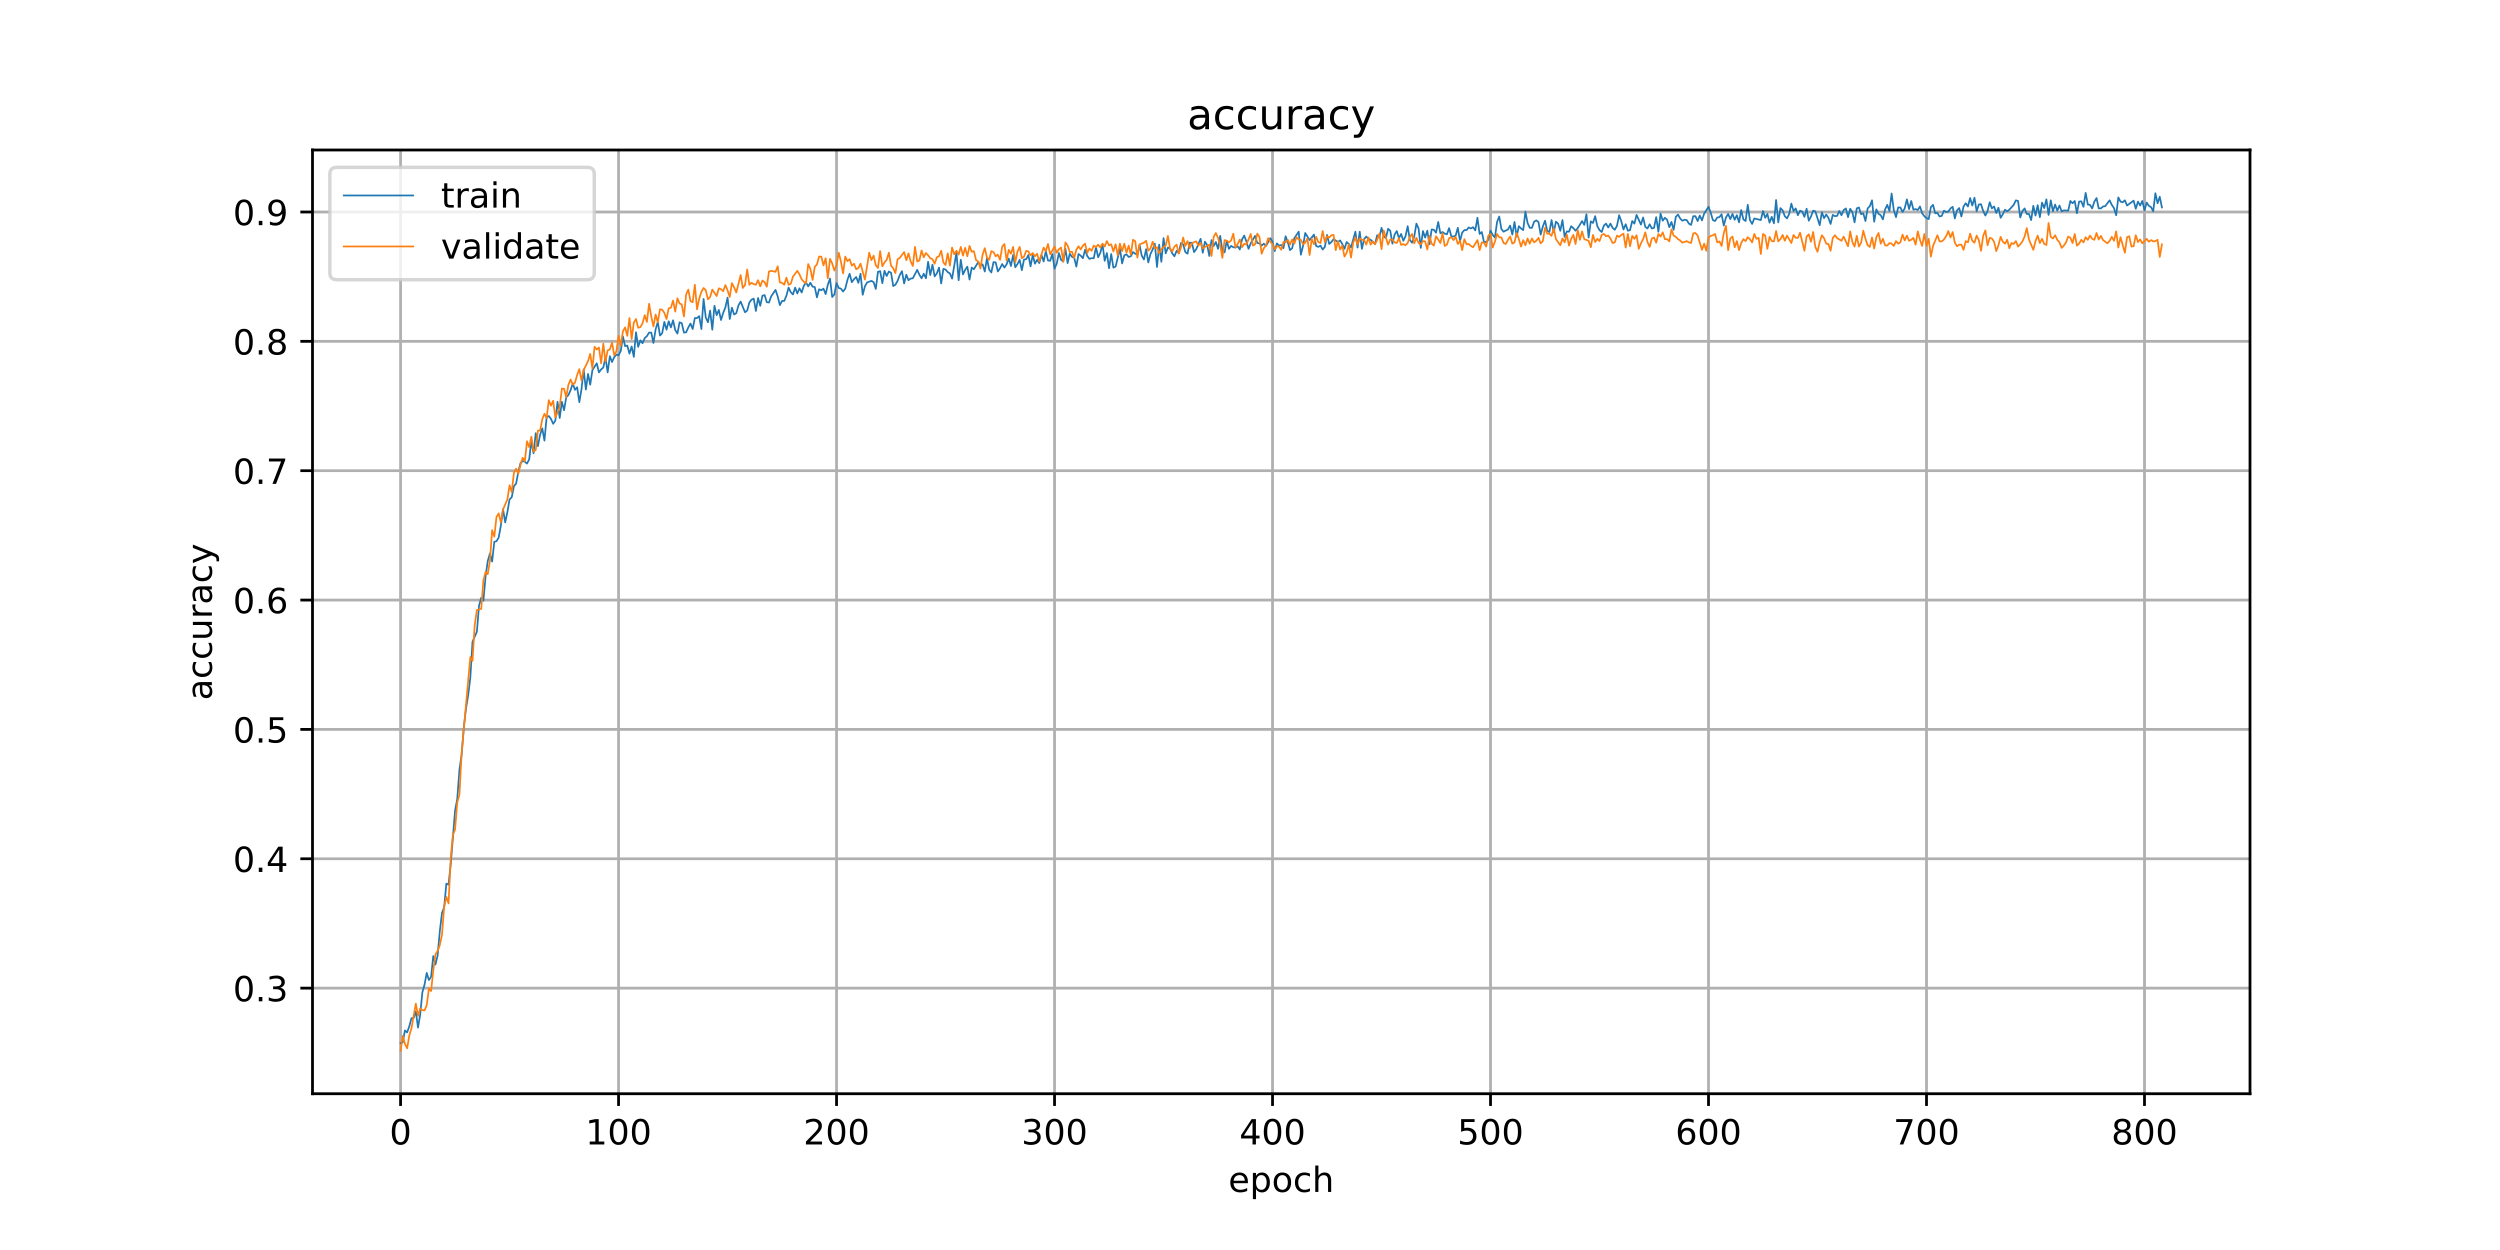 <?xml version="1.0" encoding="utf-8" standalone="no"?>
<!DOCTYPE svg PUBLIC "-//W3C//DTD SVG 1.1//EN"
  "http://www.w3.org/Graphics/SVG/1.1/DTD/svg11.dtd">
<!-- Created with matplotlib (https://matplotlib.org/) -->
<svg height="360pt" version="1.1" viewBox="0 0 720 360" width="720pt" xmlns="http://www.w3.org/2000/svg" xmlns:xlink="http://www.w3.org/1999/xlink">
 <defs>
  <style type="text/css">
*{stroke-linecap:butt;stroke-linejoin:round;}
  </style>
 </defs>
 <g id="figure_1">
  <g id="patch_1">
   <path d="M 0 360 
L 720 360 
L 720 0 
L 0 0 
z
" style="fill:#ffffff;"/>
  </g>
  <g id="axes_1">
   <g id="patch_2">
    <path d="M 90 315 
L 648 315 
L 648 43.2 
L 90 43.2 
z
" style="fill:#ffffff;"/>
   </g>
   <g id="matplotlib.axis_1">
    <g id="xtick_1">
     <g id="line2d_1">
      <path clip-path="url(#p3bf5b0fdcc)" d="M 115.364 315 
L 115.364 43.2 
" style="fill:none;stroke:#b0b0b0;stroke-linecap:square;stroke-width:0.8;"/>
     </g>
     <g id="line2d_2">
      <defs>
       <path d="M 0 0 
L 0 3.5 
" id="m72b799d5bf" style="stroke:#000000;stroke-width:0.8;"/>
      </defs>
      <g>
       <use style="stroke:#000000;stroke-width:0.8;" x="115.364" xlink:href="#m72b799d5bf" y="315"/>
      </g>
     </g>
     <g id="text_1">
      <!-- 0 -->
      <defs>
       <path d="M 31.781 66.406 
Q 24.172 66.406 20.328 58.906 
Q 16.5 51.422 16.5 36.375 
Q 16.5 21.391 20.328 13.891 
Q 24.172 6.391 31.781 6.391 
Q 39.453 6.391 43.281 13.891 
Q 47.125 21.391 47.125 36.375 
Q 47.125 51.422 43.281 58.906 
Q 39.453 66.406 31.781 66.406 
z
M 31.781 74.219 
Q 44.047 74.219 50.516 64.516 
Q 56.984 54.828 56.984 36.375 
Q 56.984 17.969 50.516 8.266 
Q 44.047 -1.422 31.781 -1.422 
Q 19.531 -1.422 13.062 8.266 
Q 6.594 17.969 6.594 36.375 
Q 6.594 54.828 13.062 64.516 
Q 19.531 74.219 31.781 74.219 
z
" id="DejaVuSans-48"/>
      </defs>
      <g transform="translate(112.182 329.598)scale(0.1 -0.1)">
       <use xlink:href="#DejaVuSans-48"/>
      </g>
     </g>
    </g>
    <g id="xtick_2">
     <g id="line2d_3">
      <path clip-path="url(#p3bf5b0fdcc)" d="M 178.145 315 
L 178.145 43.2 
" style="fill:none;stroke:#b0b0b0;stroke-linecap:square;stroke-width:0.8;"/>
     </g>
     <g id="line2d_4">
      <g>
       <use style="stroke:#000000;stroke-width:0.8;" x="178.145" xlink:href="#m72b799d5bf" y="315"/>
      </g>
     </g>
     <g id="text_2">
      <!-- 100 -->
      <defs>
       <path d="M 12.406 8.297 
L 28.516 8.297 
L 28.516 63.922 
L 10.984 60.406 
L 10.984 69.391 
L 28.422 72.906 
L 38.281 72.906 
L 38.281 8.297 
L 54.391 8.297 
L 54.391 0 
L 12.406 0 
z
" id="DejaVuSans-49"/>
      </defs>
      <g transform="translate(168.601 329.598)scale(0.1 -0.1)">
       <use xlink:href="#DejaVuSans-49"/>
       <use x="63.623" xlink:href="#DejaVuSans-48"/>
       <use x="127.246" xlink:href="#DejaVuSans-48"/>
      </g>
     </g>
    </g>
    <g id="xtick_3">
     <g id="line2d_5">
      <path clip-path="url(#p3bf5b0fdcc)" d="M 240.926 315 
L 240.926 43.2 
" style="fill:none;stroke:#b0b0b0;stroke-linecap:square;stroke-width:0.8;"/>
     </g>
     <g id="line2d_6">
      <g>
       <use style="stroke:#000000;stroke-width:0.8;" x="240.926" xlink:href="#m72b799d5bf" y="315"/>
      </g>
     </g>
     <g id="text_3">
      <!-- 200 -->
      <defs>
       <path d="M 19.188 8.297 
L 53.609 8.297 
L 53.609 0 
L 7.328 0 
L 7.328 8.297 
Q 12.938 14.109 22.625 23.891 
Q 32.328 33.688 34.812 36.531 
Q 39.547 41.844 41.422 45.531 
Q 43.312 49.219 43.312 52.781 
Q 43.312 58.594 39.234 62.25 
Q 35.156 65.922 28.609 65.922 
Q 23.969 65.922 18.812 64.312 
Q 13.672 62.703 7.812 59.422 
L 7.812 69.391 
Q 13.766 71.781 18.938 73 
Q 24.125 74.219 28.422 74.219 
Q 39.75 74.219 46.484 68.547 
Q 53.219 62.891 53.219 53.422 
Q 53.219 48.922 51.531 44.891 
Q 49.859 40.875 45.406 35.406 
Q 44.188 33.984 37.641 27.219 
Q 31.109 20.453 19.188 8.297 
z
" id="DejaVuSans-50"/>
      </defs>
      <g transform="translate(231.382 329.598)scale(0.1 -0.1)">
       <use xlink:href="#DejaVuSans-50"/>
       <use x="63.623" xlink:href="#DejaVuSans-48"/>
       <use x="127.246" xlink:href="#DejaVuSans-48"/>
      </g>
     </g>
    </g>
    <g id="xtick_4">
     <g id="line2d_7">
      <path clip-path="url(#p3bf5b0fdcc)" d="M 303.707 315 
L 303.707 43.2 
" style="fill:none;stroke:#b0b0b0;stroke-linecap:square;stroke-width:0.8;"/>
     </g>
     <g id="line2d_8">
      <g>
       <use style="stroke:#000000;stroke-width:0.8;" x="303.707" xlink:href="#m72b799d5bf" y="315"/>
      </g>
     </g>
     <g id="text_4">
      <!-- 300 -->
      <defs>
       <path d="M 40.578 39.312 
Q 47.656 37.797 51.625 33 
Q 55.609 28.219 55.609 21.188 
Q 55.609 10.406 48.188 4.484 
Q 40.766 -1.422 27.094 -1.422 
Q 22.516 -1.422 17.656 -0.516 
Q 12.797 0.391 7.625 2.203 
L 7.625 11.719 
Q 11.719 9.328 16.594 8.109 
Q 21.484 6.891 26.812 6.891 
Q 36.078 6.891 40.938 10.547 
Q 45.797 14.203 45.797 21.188 
Q 45.797 27.641 41.281 31.266 
Q 36.766 34.906 28.719 34.906 
L 20.219 34.906 
L 20.219 43.016 
L 29.109 43.016 
Q 36.375 43.016 40.234 45.922 
Q 44.094 48.828 44.094 54.297 
Q 44.094 59.906 40.109 62.906 
Q 36.141 65.922 28.719 65.922 
Q 24.656 65.922 20.016 65.031 
Q 15.375 64.156 9.812 62.312 
L 9.812 71.094 
Q 15.438 72.656 20.344 73.438 
Q 25.25 74.219 29.594 74.219 
Q 40.828 74.219 47.359 69.109 
Q 53.906 64.016 53.906 55.328 
Q 53.906 49.266 50.438 45.094 
Q 46.969 40.922 40.578 39.312 
z
" id="DejaVuSans-51"/>
      </defs>
      <g transform="translate(294.164 329.598)scale(0.1 -0.1)">
       <use xlink:href="#DejaVuSans-51"/>
       <use x="63.623" xlink:href="#DejaVuSans-48"/>
       <use x="127.246" xlink:href="#DejaVuSans-48"/>
      </g>
     </g>
    </g>
    <g id="xtick_5">
     <g id="line2d_9">
      <path clip-path="url(#p3bf5b0fdcc)" d="M 366.489 315 
L 366.489 43.2 
" style="fill:none;stroke:#b0b0b0;stroke-linecap:square;stroke-width:0.8;"/>
     </g>
     <g id="line2d_10">
      <g>
       <use style="stroke:#000000;stroke-width:0.8;" x="366.489" xlink:href="#m72b799d5bf" y="315"/>
      </g>
     </g>
     <g id="text_5">
      <!-- 400 -->
      <defs>
       <path d="M 37.797 64.312 
L 12.891 25.391 
L 37.797 25.391 
z
M 35.203 72.906 
L 47.609 72.906 
L 47.609 25.391 
L 58.016 25.391 
L 58.016 17.188 
L 47.609 17.188 
L 47.609 0 
L 37.797 0 
L 37.797 17.188 
L 4.891 17.188 
L 4.891 26.703 
z
" id="DejaVuSans-52"/>
      </defs>
      <g transform="translate(356.945 329.598)scale(0.1 -0.1)">
       <use xlink:href="#DejaVuSans-52"/>
       <use x="63.623" xlink:href="#DejaVuSans-48"/>
       <use x="127.246" xlink:href="#DejaVuSans-48"/>
      </g>
     </g>
    </g>
    <g id="xtick_6">
     <g id="line2d_11">
      <path clip-path="url(#p3bf5b0fdcc)" d="M 429.27 315 
L 429.27 43.2 
" style="fill:none;stroke:#b0b0b0;stroke-linecap:square;stroke-width:0.8;"/>
     </g>
     <g id="line2d_12">
      <g>
       <use style="stroke:#000000;stroke-width:0.8;" x="429.27" xlink:href="#m72b799d5bf" y="315"/>
      </g>
     </g>
     <g id="text_6">
      <!-- 500 -->
      <defs>
       <path d="M 10.797 72.906 
L 49.516 72.906 
L 49.516 64.594 
L 19.828 64.594 
L 19.828 46.734 
Q 21.969 47.469 24.109 47.828 
Q 26.266 48.188 28.422 48.188 
Q 40.625 48.188 47.75 41.5 
Q 54.891 34.812 54.891 23.391 
Q 54.891 11.625 47.562 5.094 
Q 40.234 -1.422 26.906 -1.422 
Q 22.312 -1.422 17.547 -0.641 
Q 12.797 0.141 7.719 1.703 
L 7.719 11.625 
Q 12.109 9.234 16.797 8.062 
Q 21.484 6.891 26.703 6.891 
Q 35.156 6.891 40.078 11.328 
Q 45.016 15.766 45.016 23.391 
Q 45.016 31 40.078 35.438 
Q 35.156 39.891 26.703 39.891 
Q 22.75 39.891 18.812 39.016 
Q 14.891 38.141 10.797 36.281 
z
" id="DejaVuSans-53"/>
      </defs>
      <g transform="translate(419.726 329.598)scale(0.1 -0.1)">
       <use xlink:href="#DejaVuSans-53"/>
       <use x="63.623" xlink:href="#DejaVuSans-48"/>
       <use x="127.246" xlink:href="#DejaVuSans-48"/>
      </g>
     </g>
    </g>
    <g id="xtick_7">
     <g id="line2d_13">
      <path clip-path="url(#p3bf5b0fdcc)" d="M 492.051 315 
L 492.051 43.2 
" style="fill:none;stroke:#b0b0b0;stroke-linecap:square;stroke-width:0.8;"/>
     </g>
     <g id="line2d_14">
      <g>
       <use style="stroke:#000000;stroke-width:0.8;" x="492.051" xlink:href="#m72b799d5bf" y="315"/>
      </g>
     </g>
     <g id="text_7">
      <!-- 600 -->
      <defs>
       <path d="M 33.016 40.375 
Q 26.375 40.375 22.484 35.828 
Q 18.609 31.297 18.609 23.391 
Q 18.609 15.531 22.484 10.953 
Q 26.375 6.391 33.016 6.391 
Q 39.656 6.391 43.531 10.953 
Q 47.406 15.531 47.406 23.391 
Q 47.406 31.297 43.531 35.828 
Q 39.656 40.375 33.016 40.375 
z
M 52.594 71.297 
L 52.594 62.312 
Q 48.875 64.062 45.094 64.984 
Q 41.312 65.922 37.594 65.922 
Q 27.828 65.922 22.672 59.328 
Q 17.531 52.734 16.797 39.406 
Q 19.672 43.656 24.016 45.922 
Q 28.375 48.188 33.594 48.188 
Q 44.578 48.188 50.953 41.516 
Q 57.328 34.859 57.328 23.391 
Q 57.328 12.156 50.688 5.359 
Q 44.047 -1.422 33.016 -1.422 
Q 20.359 -1.422 13.672 8.266 
Q 6.984 17.969 6.984 36.375 
Q 6.984 53.656 15.188 63.938 
Q 23.391 74.219 37.203 74.219 
Q 40.922 74.219 44.703 73.484 
Q 48.484 72.75 52.594 71.297 
z
" id="DejaVuSans-54"/>
      </defs>
      <g transform="translate(482.508 329.598)scale(0.1 -0.1)">
       <use xlink:href="#DejaVuSans-54"/>
       <use x="63.623" xlink:href="#DejaVuSans-48"/>
       <use x="127.246" xlink:href="#DejaVuSans-48"/>
      </g>
     </g>
    </g>
    <g id="xtick_8">
     <g id="line2d_15">
      <path clip-path="url(#p3bf5b0fdcc)" d="M 554.833 315 
L 554.833 43.2 
" style="fill:none;stroke:#b0b0b0;stroke-linecap:square;stroke-width:0.8;"/>
     </g>
     <g id="line2d_16">
      <g>
       <use style="stroke:#000000;stroke-width:0.8;" x="554.833" xlink:href="#m72b799d5bf" y="315"/>
      </g>
     </g>
     <g id="text_8">
      <!-- 700 -->
      <defs>
       <path d="M 8.203 72.906 
L 55.078 72.906 
L 55.078 68.703 
L 28.609 0 
L 18.312 0 
L 43.219 64.594 
L 8.203 64.594 
z
" id="DejaVuSans-55"/>
      </defs>
      <g transform="translate(545.289 329.598)scale(0.1 -0.1)">
       <use xlink:href="#DejaVuSans-55"/>
       <use x="63.623" xlink:href="#DejaVuSans-48"/>
       <use x="127.246" xlink:href="#DejaVuSans-48"/>
      </g>
     </g>
    </g>
    <g id="xtick_9">
     <g id="line2d_17">
      <path clip-path="url(#p3bf5b0fdcc)" d="M 617.614 315 
L 617.614 43.2 
" style="fill:none;stroke:#b0b0b0;stroke-linecap:square;stroke-width:0.8;"/>
     </g>
     <g id="line2d_18">
      <g>
       <use style="stroke:#000000;stroke-width:0.8;" x="617.614" xlink:href="#m72b799d5bf" y="315"/>
      </g>
     </g>
     <g id="text_9">
      <!-- 800 -->
      <defs>
       <path d="M 31.781 34.625 
Q 24.75 34.625 20.719 30.859 
Q 16.703 27.094 16.703 20.516 
Q 16.703 13.922 20.719 10.156 
Q 24.75 6.391 31.781 6.391 
Q 38.812 6.391 42.859 10.172 
Q 46.922 13.969 46.922 20.516 
Q 46.922 27.094 42.891 30.859 
Q 38.875 34.625 31.781 34.625 
z
M 21.922 38.812 
Q 15.578 40.375 12.031 44.719 
Q 8.5 49.078 8.5 55.328 
Q 8.5 64.062 14.719 69.141 
Q 20.953 74.219 31.781 74.219 
Q 42.672 74.219 48.875 69.141 
Q 55.078 64.062 55.078 55.328 
Q 55.078 49.078 51.531 44.719 
Q 48 40.375 41.703 38.812 
Q 48.828 37.156 52.797 32.312 
Q 56.781 27.484 56.781 20.516 
Q 56.781 9.906 50.312 4.234 
Q 43.844 -1.422 31.781 -1.422 
Q 19.734 -1.422 13.25 4.234 
Q 6.781 9.906 6.781 20.516 
Q 6.781 27.484 10.781 32.312 
Q 14.797 37.156 21.922 38.812 
z
M 18.312 54.391 
Q 18.312 48.734 21.844 45.562 
Q 25.391 42.391 31.781 42.391 
Q 38.141 42.391 41.719 45.562 
Q 45.312 48.734 45.312 54.391 
Q 45.312 60.062 41.719 63.234 
Q 38.141 66.406 31.781 66.406 
Q 25.391 66.406 21.844 63.234 
Q 18.312 60.062 18.312 54.391 
z
" id="DejaVuSans-56"/>
      </defs>
      <g transform="translate(608.07 329.598)scale(0.1 -0.1)">
       <use xlink:href="#DejaVuSans-56"/>
       <use x="63.623" xlink:href="#DejaVuSans-48"/>
       <use x="127.246" xlink:href="#DejaVuSans-48"/>
      </g>
     </g>
    </g>
    <g id="text_10">
     <!-- epoch -->
     <defs>
      <path d="M 56.203 29.594 
L 56.203 25.203 
L 14.891 25.203 
Q 15.484 15.922 20.484 11.062 
Q 25.484 6.203 34.422 6.203 
Q 39.594 6.203 44.453 7.469 
Q 49.312 8.734 54.109 11.281 
L 54.109 2.781 
Q 49.266 0.734 44.188 -0.344 
Q 39.109 -1.422 33.891 -1.422 
Q 20.797 -1.422 13.156 6.188 
Q 5.516 13.812 5.516 26.812 
Q 5.516 40.234 12.766 48.109 
Q 20.016 56 32.328 56 
Q 43.359 56 49.781 48.891 
Q 56.203 41.797 56.203 29.594 
z
M 47.219 32.234 
Q 47.125 39.594 43.094 43.984 
Q 39.062 48.391 32.422 48.391 
Q 24.906 48.391 20.391 44.141 
Q 15.875 39.891 15.188 32.172 
z
" id="DejaVuSans-101"/>
      <path d="M 18.109 8.203 
L 18.109 -20.797 
L 9.078 -20.797 
L 9.078 54.688 
L 18.109 54.688 
L 18.109 46.391 
Q 20.953 51.266 25.266 53.625 
Q 29.594 56 35.594 56 
Q 45.562 56 51.781 48.094 
Q 58.016 40.188 58.016 27.297 
Q 58.016 14.406 51.781 6.484 
Q 45.562 -1.422 35.594 -1.422 
Q 29.594 -1.422 25.266 0.953 
Q 20.953 3.328 18.109 8.203 
z
M 48.688 27.297 
Q 48.688 37.203 44.609 42.844 
Q 40.531 48.484 33.406 48.484 
Q 26.266 48.484 22.188 42.844 
Q 18.109 37.203 18.109 27.297 
Q 18.109 17.391 22.188 11.75 
Q 26.266 6.109 33.406 6.109 
Q 40.531 6.109 44.609 11.75 
Q 48.688 17.391 48.688 27.297 
z
" id="DejaVuSans-112"/>
      <path d="M 30.609 48.391 
Q 23.391 48.391 19.188 42.75 
Q 14.984 37.109 14.984 27.297 
Q 14.984 17.484 19.156 11.844 
Q 23.344 6.203 30.609 6.203 
Q 37.797 6.203 41.984 11.859 
Q 46.188 17.531 46.188 27.297 
Q 46.188 37.016 41.984 42.703 
Q 37.797 48.391 30.609 48.391 
z
M 30.609 56 
Q 42.328 56 49.016 48.375 
Q 55.719 40.766 55.719 27.297 
Q 55.719 13.875 49.016 6.219 
Q 42.328 -1.422 30.609 -1.422 
Q 18.844 -1.422 12.172 6.219 
Q 5.516 13.875 5.516 27.297 
Q 5.516 40.766 12.172 48.375 
Q 18.844 56 30.609 56 
z
" id="DejaVuSans-111"/>
      <path d="M 48.781 52.594 
L 48.781 44.188 
Q 44.969 46.297 41.141 47.344 
Q 37.312 48.391 33.406 48.391 
Q 24.656 48.391 19.812 42.844 
Q 14.984 37.312 14.984 27.297 
Q 14.984 17.281 19.812 11.734 
Q 24.656 6.203 33.406 6.203 
Q 37.312 6.203 41.141 7.25 
Q 44.969 8.297 48.781 10.406 
L 48.781 2.094 
Q 45.016 0.344 40.984 -0.531 
Q 36.969 -1.422 32.422 -1.422 
Q 20.062 -1.422 12.781 6.344 
Q 5.516 14.109 5.516 27.297 
Q 5.516 40.672 12.859 48.328 
Q 20.219 56 33.016 56 
Q 37.156 56 41.109 55.141 
Q 45.062 54.297 48.781 52.594 
z
" id="DejaVuSans-99"/>
      <path d="M 54.891 33.016 
L 54.891 0 
L 45.906 0 
L 45.906 32.719 
Q 45.906 40.484 42.875 44.328 
Q 39.844 48.188 33.797 48.188 
Q 26.516 48.188 22.312 43.547 
Q 18.109 38.922 18.109 30.906 
L 18.109 0 
L 9.078 0 
L 9.078 75.984 
L 18.109 75.984 
L 18.109 46.188 
Q 21.344 51.125 25.703 53.562 
Q 30.078 56 35.797 56 
Q 45.219 56 50.047 50.172 
Q 54.891 44.344 54.891 33.016 
z
" id="DejaVuSans-104"/>
     </defs>
     <g transform="translate(353.772 343.277)scale(0.1 -0.1)">
      <use xlink:href="#DejaVuSans-101"/>
      <use x="61.523" xlink:href="#DejaVuSans-112"/>
      <use x="125" xlink:href="#DejaVuSans-111"/>
      <use x="186.182" xlink:href="#DejaVuSans-99"/>
      <use x="241.162" xlink:href="#DejaVuSans-104"/>
     </g>
    </g>
   </g>
   <g id="matplotlib.axis_2">
    <g id="ytick_1">
     <g id="line2d_19">
      <path clip-path="url(#p3bf5b0fdcc)" d="M 90 284.577 
L 648 284.577 
" style="fill:none;stroke:#b0b0b0;stroke-linecap:square;stroke-width:0.8;"/>
     </g>
     <g id="line2d_20">
      <defs>
       <path d="M 0 0 
L -3.5 0 
" id="mc103d43624" style="stroke:#000000;stroke-width:0.8;"/>
      </defs>
      <g>
       <use style="stroke:#000000;stroke-width:0.8;" x="90" xlink:href="#mc103d43624" y="284.577"/>
      </g>
     </g>
     <g id="text_11">
      <!-- 0.3 -->
      <defs>
       <path d="M 10.688 12.406 
L 21 12.406 
L 21 0 
L 10.688 0 
z
" id="DejaVuSans-46"/>
      </defs>
      <g transform="translate(67.097 288.376)scale(0.1 -0.1)">
       <use xlink:href="#DejaVuSans-48"/>
       <use x="63.623" xlink:href="#DejaVuSans-46"/>
       <use x="95.41" xlink:href="#DejaVuSans-51"/>
      </g>
     </g>
    </g>
    <g id="ytick_2">
     <g id="line2d_21">
      <path clip-path="url(#p3bf5b0fdcc)" d="M 90 247.322 
L 648 247.322 
" style="fill:none;stroke:#b0b0b0;stroke-linecap:square;stroke-width:0.8;"/>
     </g>
     <g id="line2d_22">
      <g>
       <use style="stroke:#000000;stroke-width:0.8;" x="90" xlink:href="#mc103d43624" y="247.322"/>
      </g>
     </g>
     <g id="text_12">
      <!-- 0.4 -->
      <g transform="translate(67.097 251.122)scale(0.1 -0.1)">
       <use xlink:href="#DejaVuSans-48"/>
       <use x="63.623" xlink:href="#DejaVuSans-46"/>
       <use x="95.41" xlink:href="#DejaVuSans-52"/>
      </g>
     </g>
    </g>
    <g id="ytick_3">
     <g id="line2d_23">
      <path clip-path="url(#p3bf5b0fdcc)" d="M 90 210.068 
L 648 210.068 
" style="fill:none;stroke:#b0b0b0;stroke-linecap:square;stroke-width:0.8;"/>
     </g>
     <g id="line2d_24">
      <g>
       <use style="stroke:#000000;stroke-width:0.8;" x="90" xlink:href="#mc103d43624" y="210.068"/>
      </g>
     </g>
     <g id="text_13">
      <!-- 0.5 -->
      <g transform="translate(67.097 213.867)scale(0.1 -0.1)">
       <use xlink:href="#DejaVuSans-48"/>
       <use x="63.623" xlink:href="#DejaVuSans-46"/>
       <use x="95.41" xlink:href="#DejaVuSans-53"/>
      </g>
     </g>
    </g>
    <g id="ytick_4">
     <g id="line2d_25">
      <path clip-path="url(#p3bf5b0fdcc)" d="M 90 172.813 
L 648 172.813 
" style="fill:none;stroke:#b0b0b0;stroke-linecap:square;stroke-width:0.8;"/>
     </g>
     <g id="line2d_26">
      <g>
       <use style="stroke:#000000;stroke-width:0.8;" x="90" xlink:href="#mc103d43624" y="172.813"/>
      </g>
     </g>
     <g id="text_14">
      <!-- 0.6 -->
      <g transform="translate(67.097 176.613)scale(0.1 -0.1)">
       <use xlink:href="#DejaVuSans-48"/>
       <use x="63.623" xlink:href="#DejaVuSans-46"/>
       <use x="95.41" xlink:href="#DejaVuSans-54"/>
      </g>
     </g>
    </g>
    <g id="ytick_5">
     <g id="line2d_27">
      <path clip-path="url(#p3bf5b0fdcc)" d="M 90 135.559 
L 648 135.559 
" style="fill:none;stroke:#b0b0b0;stroke-linecap:square;stroke-width:0.8;"/>
     </g>
     <g id="line2d_28">
      <g>
       <use style="stroke:#000000;stroke-width:0.8;" x="90" xlink:href="#mc103d43624" y="135.559"/>
      </g>
     </g>
     <g id="text_15">
      <!-- 0.7 -->
      <g transform="translate(67.097 139.358)scale(0.1 -0.1)">
       <use xlink:href="#DejaVuSans-48"/>
       <use x="63.623" xlink:href="#DejaVuSans-46"/>
       <use x="95.41" xlink:href="#DejaVuSans-55"/>
      </g>
     </g>
    </g>
    <g id="ytick_6">
     <g id="line2d_29">
      <path clip-path="url(#p3bf5b0fdcc)" d="M 90 98.304 
L 648 98.304 
" style="fill:none;stroke:#b0b0b0;stroke-linecap:square;stroke-width:0.8;"/>
     </g>
     <g id="line2d_30">
      <g>
       <use style="stroke:#000000;stroke-width:0.8;" x="90" xlink:href="#mc103d43624" y="98.304"/>
      </g>
     </g>
     <g id="text_16">
      <!-- 0.8 -->
      <g transform="translate(67.097 102.103)scale(0.1 -0.1)">
       <use xlink:href="#DejaVuSans-48"/>
       <use x="63.623" xlink:href="#DejaVuSans-46"/>
       <use x="95.41" xlink:href="#DejaVuSans-56"/>
      </g>
     </g>
    </g>
    <g id="ytick_7">
     <g id="line2d_31">
      <path clip-path="url(#p3bf5b0fdcc)" d="M 90 61.05 
L 648 61.05 
" style="fill:none;stroke:#b0b0b0;stroke-linecap:square;stroke-width:0.8;"/>
     </g>
     <g id="line2d_32">
      <g>
       <use style="stroke:#000000;stroke-width:0.8;" x="90" xlink:href="#mc103d43624" y="61.05"/>
      </g>
     </g>
     <g id="text_17">
      <!-- 0.9 -->
      <defs>
       <path d="M 10.984 1.516 
L 10.984 10.5 
Q 14.703 8.734 18.5 7.812 
Q 22.312 6.891 25.984 6.891 
Q 35.75 6.891 40.891 13.453 
Q 46.047 20.016 46.781 33.406 
Q 43.953 29.203 39.594 26.953 
Q 35.25 24.703 29.984 24.703 
Q 19.047 24.703 12.672 31.312 
Q 6.297 37.938 6.297 49.422 
Q 6.297 60.641 12.938 67.422 
Q 19.578 74.219 30.609 74.219 
Q 43.266 74.219 49.922 64.516 
Q 56.594 54.828 56.594 36.375 
Q 56.594 19.141 48.406 8.859 
Q 40.234 -1.422 26.422 -1.422 
Q 22.703 -1.422 18.891 -0.688 
Q 15.094 0.047 10.984 1.516 
z
M 30.609 32.422 
Q 37.25 32.422 41.125 36.953 
Q 45.016 41.5 45.016 49.422 
Q 45.016 57.281 41.125 61.844 
Q 37.25 66.406 30.609 66.406 
Q 23.969 66.406 20.094 61.844 
Q 16.219 57.281 16.219 49.422 
Q 16.219 41.5 20.094 36.953 
Q 23.969 32.422 30.609 32.422 
z
" id="DejaVuSans-57"/>
      </defs>
      <g transform="translate(67.097 64.849)scale(0.1 -0.1)">
       <use xlink:href="#DejaVuSans-48"/>
       <use x="63.623" xlink:href="#DejaVuSans-46"/>
       <use x="95.41" xlink:href="#DejaVuSans-57"/>
      </g>
     </g>
    </g>
    <g id="text_18">
     <!-- accuracy -->
     <defs>
      <path d="M 34.281 27.484 
Q 23.391 27.484 19.188 25 
Q 14.984 22.516 14.984 16.5 
Q 14.984 11.719 18.141 8.906 
Q 21.297 6.109 26.703 6.109 
Q 34.188 6.109 38.703 11.406 
Q 43.219 16.703 43.219 25.484 
L 43.219 27.484 
z
M 52.203 31.203 
L 52.203 0 
L 43.219 0 
L 43.219 8.297 
Q 40.141 3.328 35.547 0.953 
Q 30.953 -1.422 24.312 -1.422 
Q 15.922 -1.422 10.953 3.297 
Q 6 8.016 6 15.922 
Q 6 25.141 12.172 29.828 
Q 18.359 34.516 30.609 34.516 
L 43.219 34.516 
L 43.219 35.406 
Q 43.219 41.609 39.141 45 
Q 35.062 48.391 27.688 48.391 
Q 23 48.391 18.547 47.266 
Q 14.109 46.141 10.016 43.891 
L 10.016 52.203 
Q 14.938 54.109 19.578 55.047 
Q 24.219 56 28.609 56 
Q 40.484 56 46.344 49.844 
Q 52.203 43.703 52.203 31.203 
z
" id="DejaVuSans-97"/>
      <path d="M 8.5 21.578 
L 8.5 54.688 
L 17.484 54.688 
L 17.484 21.922 
Q 17.484 14.156 20.5 10.266 
Q 23.531 6.391 29.594 6.391 
Q 36.859 6.391 41.078 11.031 
Q 45.312 15.672 45.312 23.688 
L 45.312 54.688 
L 54.297 54.688 
L 54.297 0 
L 45.312 0 
L 45.312 8.406 
Q 42.047 3.422 37.719 1 
Q 33.406 -1.422 27.688 -1.422 
Q 18.266 -1.422 13.375 4.438 
Q 8.5 10.297 8.5 21.578 
z
M 31.109 56 
z
" id="DejaVuSans-117"/>
      <path d="M 41.109 46.297 
Q 39.594 47.172 37.812 47.578 
Q 36.031 48 33.891 48 
Q 26.266 48 22.188 43.047 
Q 18.109 38.094 18.109 28.812 
L 18.109 0 
L 9.078 0 
L 9.078 54.688 
L 18.109 54.688 
L 18.109 46.188 
Q 20.953 51.172 25.484 53.578 
Q 30.031 56 36.531 56 
Q 37.453 56 38.578 55.875 
Q 39.703 55.766 41.062 55.516 
z
" id="DejaVuSans-114"/>
      <path d="M 32.172 -5.078 
Q 28.375 -14.844 24.75 -17.812 
Q 21.141 -20.797 15.094 -20.797 
L 7.906 -20.797 
L 7.906 -13.281 
L 13.188 -13.281 
Q 16.891 -13.281 18.938 -11.516 
Q 21 -9.766 23.484 -3.219 
L 25.094 0.875 
L 2.984 54.688 
L 12.5 54.688 
L 29.594 11.922 
L 46.688 54.688 
L 56.203 54.688 
z
" id="DejaVuSans-121"/>
     </defs>
     <g transform="translate(61.017 201.659)rotate(-90)scale(0.1 -0.1)">
      <use xlink:href="#DejaVuSans-97"/>
      <use x="61.279" xlink:href="#DejaVuSans-99"/>
      <use x="116.26" xlink:href="#DejaVuSans-99"/>
      <use x="171.24" xlink:href="#DejaVuSans-117"/>
      <use x="234.619" xlink:href="#DejaVuSans-114"/>
      <use x="275.732" xlink:href="#DejaVuSans-97"/>
      <use x="337.012" xlink:href="#DejaVuSans-99"/>
      <use x="391.992" xlink:href="#DejaVuSans-121"/>
     </g>
    </g>
   </g>
   <g id="line2d_33">
    <path clip-path="url(#p3bf5b0fdcc)" d="M 115.364 300.41 
L 115.991 300.224 
L 116.619 296.778 
L 117.247 297.337 
L 117.875 295.567 
L 118.503 293.239 
L 119.131 293.146 
L 119.758 291.283 
L 120.386 295.94 
L 121.014 292.214 
L 121.642 285.788 
L 122.27 283.552 
L 122.897 280.2 
L 123.525 282.249 
L 124.153 281.317 
L 124.781 275.356 
L 125.409 277.778 
L 126.036 275.17 
L 126.664 268.185 
L 127.292 262.969 
L 127.92 261.293 
L 128.548 254.494 
L 129.176 254.773 
L 129.803 248.999 
L 131.059 233.445 
L 131.687 230.092 
L 132.315 221.71 
L 132.942 217.426 
L 133.57 209.602 
L 134.198 204.107 
L 134.826 200.289 
L 135.454 195.166 
L 136.081 184.828 
L 137.337 181.941 
L 137.965 174.397 
L 138.593 172.161 
L 139.221 173 
L 139.848 166.014 
L 140.476 161.544 
L 141.104 159.402 
L 141.732 161.73 
L 142.36 156.049 
L 142.987 155.862 
L 143.615 154.838 
L 144.243 151.392 
L 144.871 146.642 
L 145.499 150.461 
L 146.126 147.48 
L 146.754 143.848 
L 147.382 143.196 
L 148.01 140.029 
L 148.638 139.284 
L 149.266 135.931 
L 149.893 133.417 
L 150.521 132.765 
L 151.149 132.951 
L 151.777 133.51 
L 152.405 132.299 
L 153.032 126.99 
L 153.66 130.529 
L 154.288 124.755 
L 154.916 128.48 
L 155.544 125.221 
L 156.171 123.358 
L 156.799 126.897 
L 157.427 120.191 
L 158.055 119.819 
L 158.683 120.657 
L 159.311 122.054 
L 159.938 121.123 
L 160.566 115.721 
L 161.194 120.377 
L 161.822 115.721 
L 162.45 118.142 
L 163.077 114.417 
L 163.705 113.765 
L 164.333 112.368 
L 164.961 110.412 
L 165.589 112.275 
L 166.216 111.53 
L 166.844 115.814 
L 167.472 112.088 
L 168.1 106.407 
L 168.728 112.181 
L 169.356 107.711 
L 169.983 110.784 
L 170.611 106.593 
L 171.867 104.637 
L 172.495 107.245 
L 173.122 106.407 
L 173.75 105.848 
L 174.378 102.961 
L 175.006 107.245 
L 175.634 102.588 
L 176.261 104.265 
L 176.889 102.868 
L 177.517 102.123 
L 178.145 102.309 
L 178.773 101.098 
L 179.401 96.907 
L 180.028 99.701 
L 180.656 99.515 
L 181.284 101.843 
L 181.912 99.794 
L 182.54 102.775 
L 183.167 95.696 
L 183.795 99.887 
L 184.423 98.025 
L 185.051 98.863 
L 185.679 97.373 
L 186.306 96.814 
L 186.934 95.789 
L 187.562 95.789 
L 188.19 98.77 
L 188.818 94.858 
L 189.446 92.716 
L 190.073 96.628 
L 190.701 95.976 
L 191.329 92.716 
L 191.957 94.951 
L 192.585 92.53 
L 193.212 94.299 
L 193.84 92.25 
L 194.468 95.044 
L 195.096 96.069 
L 195.724 92.809 
L 196.351 93.089 
L 196.979 95.789 
L 197.607 95.696 
L 198.235 94.299 
L 198.863 93.182 
L 199.491 94.765 
L 200.118 91.598 
L 200.746 91.598 
L 201.374 91.04 
L 202.002 94.765 
L 202.63 86.103 
L 203.257 91.412 
L 203.885 92.809 
L 204.513 89.456 
L 205.141 94.951 
L 205.769 88.059 
L 206.396 90.76 
L 207.024 89.27 
L 207.652 92.157 
L 208.28 90.108 
L 208.908 88.525 
L 209.536 85.731 
L 210.163 91.878 
L 210.791 88.618 
L 211.419 90.574 
L 212.047 90.201 
L 212.675 87.966 
L 213.302 86.848 
L 214.558 89.922 
L 215.186 89.456 
L 215.814 87.128 
L 216.441 86.29 
L 217.069 86.01 
L 217.697 89.549 
L 218.325 85.824 
L 218.953 88.059 
L 219.581 85.172 
L 220.208 84.986 
L 220.836 87.035 
L 221.464 87.128 
L 222.092 85.358 
L 223.347 83.495 
L 223.975 85.358 
L 224.603 87.873 
L 225.231 86.662 
L 225.859 86.662 
L 226.486 85.172 
L 227.114 82.844 
L 227.742 84.147 
L 228.37 84.799 
L 228.998 82.844 
L 229.626 84.52 
L 230.253 83.03 
L 230.881 84.241 
L 231.509 82.285 
L 232.137 81.353 
L 232.765 82.471 
L 233.392 81.446 
L 234.02 82.564 
L 234.648 82.657 
L 235.276 85.638 
L 235.904 83.309 
L 236.532 83.589 
L 237.159 83.123 
L 237.787 84.706 
L 238.415 82.005 
L 239.043 80.236 
L 239.671 85.544 
L 240.298 84.799 
L 240.926 81.54 
L 241.554 82.937 
L 242.182 83.123 
L 242.81 83.961 
L 243.437 83.123 
L 244.065 80.608 
L 244.693 78.839 
L 245.321 81.26 
L 245.949 80.422 
L 246.577 79.77 
L 247.204 81.446 
L 247.832 78.839 
L 248.46 84.893 
L 249.088 82.471 
L 249.716 81.353 
L 250.971 80.888 
L 251.599 81.26 
L 252.227 83.216 
L 252.855 78.28 
L 253.482 78.094 
L 254.11 81.54 
L 254.738 78 
L 255.366 79.491 
L 255.994 78.187 
L 256.622 78.559 
L 257.249 82.378 
L 257.877 82.005 
L 258.505 80.888 
L 259.133 79.211 
L 259.761 78.094 
L 260.388 81.633 
L 261.016 79.118 
L 261.644 80.701 
L 262.272 80.236 
L 262.9 80.143 
L 264.155 77.721 
L 264.783 79.118 
L 265.411 80.143 
L 266.039 78.839 
L 266.667 80.143 
L 267.294 75.393 
L 267.922 79.211 
L 268.55 76.231 
L 269.178 79.584 
L 269.806 78.746 
L 270.433 77.069 
L 271.061 81.633 
L 271.689 77.442 
L 272.317 77.628 
L 272.945 78.373 
L 273.572 78.746 
L 274.2 80.236 
L 275.456 72.692 
L 276.084 80.701 
L 276.712 74.834 
L 277.339 79.025 
L 277.967 77.721 
L 278.595 76.79 
L 279.223 80.515 
L 279.851 77.069 
L 280.478 77.535 
L 281.734 75.486 
L 282.362 76.51 
L 282.99 76.138 
L 283.617 78.187 
L 284.245 74.368 
L 284.873 77.628 
L 285.501 78.466 
L 286.129 75.486 
L 286.757 75.579 
L 287.384 78.187 
L 288.012 77.255 
L 288.64 76.045 
L 289.268 77.069 
L 289.896 76.138 
L 290.523 74.461 
L 291.151 76.603 
L 291.779 73.437 
L 292.407 76.976 
L 293.035 76.045 
L 293.662 74.834 
L 294.29 77.814 
L 294.918 74.741 
L 295.546 74.648 
L 296.174 73.437 
L 296.802 76.697 
L 297.429 73.437 
L 298.057 75.951 
L 298.685 74.834 
L 299.313 75.765 
L 299.941 73.437 
L 300.568 75.299 
L 301.196 72.319 
L 301.824 75.02 
L 302.452 75.113 
L 303.08 73.157 
L 303.707 77.348 
L 304.335 75.951 
L 304.963 72.878 
L 305.591 74.834 
L 306.219 75.299 
L 306.847 71.667 
L 307.474 75.765 
L 308.102 73.064 
L 308.73 73.996 
L 309.358 74.182 
L 309.986 76.79 
L 310.613 73.157 
L 311.241 73.623 
L 311.869 74.368 
L 312.497 71.947 
L 313.125 73.716 
L 313.752 74.554 
L 314.38 74.368 
L 315.008 74.368 
L 315.636 71.201 
L 316.264 74.089 
L 316.892 72.785 
L 317.519 70.363 
L 318.147 75.113 
L 318.775 72.878 
L 319.403 77.255 
L 320.031 73.157 
L 320.658 77.069 
L 321.286 76.79 
L 322.542 71.667 
L 323.17 75.858 
L 323.797 73.53 
L 324.425 73.25 
L 325.053 73.996 
L 325.681 73.809 
L 326.309 72.599 
L 326.937 73.064 
L 327.564 73.344 
L 328.192 70.55 
L 328.82 73.623 
L 329.448 74.741 
L 330.076 71.76 
L 330.703 75.579 
L 331.331 73.157 
L 331.959 71.853 
L 332.587 70.177 
L 333.215 76.883 
L 333.842 70.456 
L 334.47 75.393 
L 335.098 68.594 
L 335.726 72.971 
L 336.354 71.295 
L 336.982 71.574 
L 337.609 72.971 
L 338.237 73.809 
L 338.865 72.226 
L 339.493 72.878 
L 340.121 69.991 
L 340.748 70.363 
L 341.376 72.599 
L 342.004 73.064 
L 342.632 69.898 
L 343.26 69.898 
L 343.887 72.599 
L 344.515 71.76 
L 345.771 68.78 
L 346.399 72.785 
L 347.027 69.618 
L 347.654 70.55 
L 348.282 73.716 
L 348.91 69.152 
L 349.538 70.829 
L 350.166 69.711 
L 350.793 71.667 
L 351.421 67.942 
L 352.049 72.226 
L 352.677 72.692 
L 353.305 69.339 
L 353.932 71.667 
L 354.56 70.829 
L 355.188 71.201 
L 355.816 71.295 
L 356.444 70.922 
L 357.072 71.853 
L 357.699 68.966 
L 358.327 67.849 
L 358.955 69.525 
L 359.583 71.667 
L 360.211 70.084 
L 361.466 67.942 
L 362.094 69.991 
L 362.722 70.084 
L 363.35 70.736 
L 363.977 70.177 
L 364.605 70.829 
L 365.861 68.594 
L 366.489 69.618 
L 367.117 72.319 
L 367.744 70.084 
L 368.372 70.736 
L 369 70.55 
L 369.628 71.481 
L 370.256 68.035 
L 370.883 69.711 
L 371.511 72.04 
L 372.139 71.481 
L 372.767 68.594 
L 374.023 66.731 
L 374.65 73.344 
L 375.278 70.829 
L 375.906 67.103 
L 377.162 69.152 
L 378.417 67.569 
L 379.045 70.829 
L 379.673 71.108 
L 380.301 70.736 
L 380.928 71.853 
L 381.556 71.108 
L 382.184 67.662 
L 382.812 70.27 
L 383.44 69.711 
L 384.068 68.873 
L 385.323 69.711 
L 385.951 69.246 
L 386.579 70.27 
L 387.207 71.667 
L 387.834 69.711 
L 388.462 70.27 
L 389.09 71.295 
L 390.346 66.731 
L 390.973 71.295 
L 391.601 66.731 
L 392.229 71.667 
L 392.857 68.873 
L 393.485 68.128 
L 394.113 68.78 
L 394.74 69.059 
L 395.996 70.27 
L 396.624 67.755 
L 397.252 68.407 
L 397.879 65.613 
L 398.507 68.035 
L 399.135 68.594 
L 399.763 65.893 
L 400.391 66.452 
L 401.018 70.177 
L 401.646 67.569 
L 402.274 66.545 
L 402.902 68.594 
L 403.53 67.383 
L 404.158 69.339 
L 404.785 68.035 
L 405.413 65.148 
L 406.041 69.152 
L 406.669 69.898 
L 407.297 68.128 
L 407.924 64.403 
L 408.552 65.8 
L 409.18 71.388 
L 409.808 66.545 
L 410.436 68.407 
L 411.063 66.452 
L 411.691 70.363 
L 412.319 66.079 
L 412.947 66.172 
L 413.575 67.01 
L 414.203 63.937 
L 414.83 67.197 
L 415.458 66.824 
L 416.086 67.29 
L 416.714 67.476 
L 417.342 65.706 
L 417.969 68.035 
L 418.597 68.128 
L 419.225 67.849 
L 419.853 65.613 
L 420.481 69.432 
L 421.108 67.01 
L 421.736 66.265 
L 422.364 66.265 
L 422.992 65.52 
L 423.62 65.8 
L 424.248 65.427 
L 424.875 66.358 
L 425.503 62.726 
L 426.131 67.383 
L 426.759 66.824 
L 427.387 69.711 
L 428.014 69.711 
L 428.642 69.059 
L 429.27 66.452 
L 429.898 67.662 
L 430.526 68.407 
L 431.153 63.937 
L 431.781 62.354 
L 432.409 65.986 
L 433.037 66.731 
L 434.293 66.079 
L 434.92 64.961 
L 435.548 67.569 
L 436.176 63.937 
L 436.804 68.128 
L 437.432 65.148 
L 438.059 65.8 
L 438.687 66.265 
L 439.315 60.956 
L 439.943 64.216 
L 440.571 65.613 
L 441.198 65.613 
L 441.826 63.844 
L 442.454 63.471 
L 443.082 63.937 
L 443.71 67.569 
L 444.338 65.241 
L 444.965 63.564 
L 445.593 66.452 
L 446.221 66.824 
L 446.849 63.378 
L 447.477 66.917 
L 448.104 63.844 
L 448.732 64.403 
L 449.36 66.452 
L 449.988 63.378 
L 450.616 68.221 
L 451.243 66.638 
L 451.871 66.731 
L 452.499 65.148 
L 453.127 65.706 
L 453.755 66.452 
L 454.383 65.706 
L 455.638 63.657 
L 456.266 64.775 
L 456.894 61.702 
L 457.522 68.407 
L 458.149 63.751 
L 458.777 64.216 
L 459.405 62.26 
L 460.033 65.148 
L 460.661 66.265 
L 461.288 66.824 
L 461.916 64.961 
L 462.544 64.403 
L 463.172 65.52 
L 463.8 64.403 
L 464.428 65.613 
L 465.055 66.172 
L 465.683 65.054 
L 466.311 61.981 
L 466.939 63.751 
L 467.567 66.079 
L 468.194 64.589 
L 468.822 66.452 
L 469.45 66.265 
L 470.078 63.657 
L 470.706 64.403 
L 471.333 61.888 
L 472.589 64.682 
L 473.217 62.633 
L 473.845 65.334 
L 474.473 65.8 
L 475.1 64.589 
L 475.728 65.8 
L 476.356 65.613 
L 476.984 62.54 
L 477.612 66.731 
L 478.239 61.515 
L 478.867 63.564 
L 479.495 62.726 
L 480.123 63.285 
L 480.751 65.427 
L 481.378 63.937 
L 482.006 66.172 
L 482.634 62.447 
L 483.262 61.795 
L 483.89 62.912 
L 484.518 63.564 
L 485.145 63.285 
L 485.773 63.378 
L 486.401 64.403 
L 487.029 64.775 
L 487.657 62.26 
L 488.284 62.26 
L 488.912 63.657 
L 489.54 62.074 
L 490.168 63.471 
L 490.796 61.515 
L 492.051 59.559 
L 492.679 61.236 
L 493.307 63.378 
L 493.935 63.657 
L 494.563 62.633 
L 495.19 62.54 
L 495.818 61.702 
L 496.446 64.961 
L 497.074 62.633 
L 497.702 61.608 
L 498.329 63.099 
L 498.957 61.608 
L 499.585 63.285 
L 500.213 61.981 
L 500.841 64.03 
L 501.468 60.491 
L 502.096 63.192 
L 502.724 63.657 
L 503.352 59.001 
L 503.98 63.378 
L 504.608 64.496 
L 505.235 62.912 
L 507.119 63.378 
L 507.747 60.77 
L 508.374 62.726 
L 509.002 61.608 
L 509.63 64.123 
L 510.258 62.447 
L 510.886 64.309 
L 511.514 57.604 
L 512.141 64.03 
L 512.769 59.932 
L 513.397 60.584 
L 514.025 62.26 
L 514.653 62.912 
L 515.28 61.608 
L 515.908 58.628 
L 516.536 60.77 
L 517.164 60.025 
L 517.792 61.981 
L 518.419 60.677 
L 519.047 60.956 
L 519.675 62.447 
L 520.303 60.118 
L 520.931 63.564 
L 521.559 62.354 
L 522.186 60.677 
L 522.814 60.863 
L 524.07 64.868 
L 524.698 61.143 
L 525.325 62.819 
L 525.953 61.795 
L 526.581 62.726 
L 527.209 64.496 
L 527.837 61.888 
L 528.464 62.26 
L 529.092 62.167 
L 529.72 60.77 
L 530.348 61.981 
L 530.976 60.491 
L 531.604 60.025 
L 532.231 62.54 
L 532.859 60.118 
L 533.487 61.143 
L 534.115 64.03 
L 534.743 60.025 
L 535.37 59.746 
L 535.998 61.702 
L 536.626 61.422 
L 537.254 63.657 
L 537.882 60.025 
L 538.509 59.373 
L 539.137 57.697 
L 539.765 63.844 
L 540.393 60.305 
L 541.021 61.608 
L 541.649 61.981 
L 542.276 63.192 
L 542.904 60.305 
L 543.532 59.001 
L 544.16 60.77 
L 544.788 55.741 
L 545.415 60.491 
L 546.043 62.54 
L 546.671 59.746 
L 547.299 59.746 
L 547.927 61.05 
L 548.554 60.025 
L 549.182 57.417 
L 549.81 60.211 
L 550.438 57.883 
L 551.066 60.398 
L 551.694 60.211 
L 552.321 60.491 
L 552.949 59.466 
L 553.577 61.422 
L 554.205 62.26 
L 554.833 62.819 
L 555.46 63.099 
L 556.088 59.653 
L 556.716 59.001 
L 557.344 61.422 
L 557.972 61.329 
L 558.599 62.354 
L 559.227 62.167 
L 559.855 60.677 
L 560.483 61.05 
L 561.111 60.956 
L 561.739 60.025 
L 562.366 59.559 
L 562.994 62.912 
L 563.622 60.584 
L 564.25 59.932 
L 564.878 62.354 
L 565.505 59.466 
L 566.133 58.535 
L 566.761 59.466 
L 567.389 57.045 
L 568.017 59.187 
L 568.644 56.952 
L 569.272 60.863 
L 569.9 58.907 
L 570.528 58.814 
L 571.156 60.77 
L 571.784 62.074 
L 572.411 60.77 
L 573.039 58.256 
L 573.667 60.025 
L 574.295 59.466 
L 574.923 61.329 
L 575.55 59.839 
L 576.178 62.726 
L 576.806 61.702 
L 577.434 60.398 
L 578.062 60.863 
L 578.689 60.398 
L 579.945 59.001 
L 580.573 57.697 
L 581.201 57.883 
L 581.829 62.633 
L 582.456 60.77 
L 583.084 60.025 
L 583.712 61.608 
L 584.34 61.608 
L 584.968 63.378 
L 585.595 59.28 
L 586.223 62.074 
L 586.851 59.094 
L 587.479 62.54 
L 588.107 58.349 
L 588.734 59.932 
L 589.362 57.417 
L 589.99 61.888 
L 590.618 57.697 
L 591.246 60.863 
L 591.874 58.907 
L 592.501 60.677 
L 593.129 59.187 
L 593.757 60.863 
L 594.385 60.584 
L 595.64 60.677 
L 596.268 57.883 
L 596.896 58.535 
L 597.524 57.883 
L 598.152 61.422 
L 598.779 58.069 
L 599.407 57.976 
L 600.035 59.559 
L 600.663 55.555 
L 601.291 58.907 
L 601.919 59.001 
L 602.546 60.025 
L 603.174 58.069 
L 603.802 57.045 
L 604.43 60.025 
L 605.058 60.025 
L 605.685 59.466 
L 606.313 59.373 
L 607.569 57.697 
L 608.197 59.001 
L 608.824 59.932 
L 609.452 61.981 
L 610.08 56.858 
L 610.708 58.069 
L 611.336 58.256 
L 611.964 57.697 
L 612.591 59.187 
L 614.475 57.79 
L 615.103 60.118 
L 615.73 58.069 
L 616.358 59.187 
L 616.986 57.883 
L 617.614 60.584 
L 618.242 58.349 
L 618.869 59.28 
L 619.497 59.653 
L 620.125 60.863 
L 620.753 55.648 
L 621.381 58.535 
L 622.009 56.672 
L 622.636 59.746 
L 622.636 59.746 
" style="fill:none;stroke:#1f77b4;stroke-linecap:square;stroke-width:0.5;"/>
   </g>
   <g id="line2d_34">
    <path clip-path="url(#p3bf5b0fdcc)" d="M 115.364 302.645 
L 115.991 298.361 
L 116.619 300.596 
L 117.247 301.9 
L 117.875 298.268 
L 118.503 296.126 
L 119.758 289.048 
L 120.386 292.587 
L 121.014 290.445 
L 121.642 290.91 
L 122.27 291.003 
L 122.897 289.513 
L 123.525 284.67 
L 124.153 285.415 
L 124.781 279.548 
L 125.409 274.891 
L 126.036 273.866 
L 126.664 272.19 
L 127.292 269.209 
L 127.92 261.107 
L 128.548 258.313 
L 129.176 260.175 
L 129.803 247.322 
L 130.431 240.43 
L 131.059 238.94 
L 131.687 231.117 
L 132.315 228.881 
L 132.942 216.96 
L 135.454 189.205 
L 136.081 190.323 
L 136.709 180.078 
L 137.337 175.701 
L 138.593 175.328 
L 139.221 167.132 
L 139.848 164.71 
L 140.476 165.362 
L 141.104 161.451 
L 141.732 152.696 
L 142.36 154.559 
L 142.987 148.877 
L 143.615 147.853 
L 144.243 150.461 
L 144.871 146.735 
L 146.126 143.848 
L 146.754 139.75 
L 147.382 141.706 
L 148.01 136.118 
L 148.638 135 
L 149.266 136.397 
L 149.893 133.882 
L 150.521 131.833 
L 151.149 132.858 
L 151.777 127.083 
L 152.405 128.76 
L 153.032 125.779 
L 153.66 130.064 
L 154.288 129.598 
L 154.916 124.01 
L 155.544 124.01 
L 156.171 120.75 
L 156.799 119.167 
L 157.427 120.377 
L 158.055 115.255 
L 158.683 116.838 
L 159.311 115.441 
L 159.938 120.191 
L 160.566 118.794 
L 161.194 117.118 
L 161.822 111.902 
L 162.45 111.995 
L 163.077 114.417 
L 163.705 110.784 
L 164.333 109.294 
L 164.961 110.784 
L 165.589 110.226 
L 166.216 107.99 
L 166.844 106.314 
L 167.472 109.574 
L 168.1 106.593 
L 169.356 103.985 
L 169.983 101.936 
L 170.611 106.128 
L 171.239 99.887 
L 171.867 100.633 
L 172.495 100.074 
L 173.122 104.637 
L 173.75 98.956 
L 174.378 104.172 
L 175.006 100.912 
L 175.634 100.633 
L 176.261 98.677 
L 176.889 102.309 
L 177.517 101.191 
L 178.145 96.721 
L 178.773 99.608 
L 179.401 95.417 
L 180.028 94.299 
L 180.656 96.721 
L 181.284 91.598 
L 181.912 97.652 
L 182.54 92.902 
L 183.167 91.878 
L 183.795 94.392 
L 184.423 94.206 
L 185.051 93.089 
L 185.679 90.76 
L 186.306 92.716 
L 186.934 87.5 
L 187.562 91.133 
L 188.19 94.02 
L 188.818 90.574 
L 189.446 92.809 
L 190.073 89.084 
L 190.701 89.177 
L 191.329 90.108 
L 191.957 91.878 
L 192.585 88.804 
L 193.212 88.618 
L 193.84 86.569 
L 194.468 89.736 
L 195.096 85.917 
L 195.724 87.407 
L 196.351 87.687 
L 196.979 91.133 
L 197.607 84.799 
L 198.235 83.402 
L 198.863 86.755 
L 199.491 87.035 
L 200.118 82.005 
L 200.746 89.084 
L 201.374 86.01 
L 202.002 84.054 
L 202.63 82.937 
L 203.257 83.589 
L 203.885 86.196 
L 204.513 85.544 
L 205.141 83.402 
L 206.396 85.265 
L 207.024 83.03 
L 207.652 83.309 
L 208.28 83.868 
L 208.908 82.098 
L 209.536 83.589 
L 210.163 85.544 
L 210.791 81.54 
L 211.419 82.75 
L 212.047 84.241 
L 213.302 79.211 
L 213.93 82.937 
L 214.558 82.098 
L 215.186 77.628 
L 215.814 82.005 
L 216.441 81.446 
L 217.069 81.819 
L 217.697 82.005 
L 218.325 80.701 
L 218.953 82.471 
L 219.581 80.795 
L 220.208 81.26 
L 220.836 82.564 
L 221.464 78.187 
L 222.092 78 
L 223.347 78.28 
L 223.975 76.697 
L 224.603 81.353 
L 225.231 81.446 
L 225.859 82.005 
L 226.486 79.956 
L 227.114 82.005 
L 227.742 81.726 
L 228.37 79.677 
L 229.626 78 
L 230.253 79.025 
L 230.881 80.422 
L 231.509 81.167 
L 232.137 81.54 
L 232.765 76.045 
L 233.392 77.442 
L 234.02 80.608 
L 234.648 76.883 
L 235.276 76.138 
L 235.904 73.902 
L 236.532 73.902 
L 237.159 76.417 
L 237.787 74.368 
L 238.415 80.143 
L 239.043 74.554 
L 239.671 75.858 
L 240.298 77.907 
L 240.926 76.417 
L 241.554 72.785 
L 242.182 75.299 
L 242.81 78.746 
L 243.437 73.902 
L 244.065 75.206 
L 244.693 74.648 
L 245.321 76.51 
L 245.949 75.951 
L 246.577 77.535 
L 247.204 77.162 
L 247.832 75.951 
L 249.088 80.515 
L 250.343 72.785 
L 250.971 74.927 
L 251.599 73.623 
L 252.227 76.417 
L 252.855 77.162 
L 253.482 72.319 
L 254.11 76.697 
L 254.738 75.579 
L 255.366 74.834 
L 255.994 72.785 
L 256.622 76.51 
L 257.249 77.255 
L 257.877 78.652 
L 258.505 74.648 
L 259.133 74.275 
L 260.388 72.599 
L 261.016 74.927 
L 261.644 72.971 
L 262.272 75.299 
L 262.9 76.603 
L 263.527 71.108 
L 264.155 75.299 
L 264.783 75.02 
L 265.411 72.133 
L 266.039 74.089 
L 266.667 72.878 
L 267.294 73.53 
L 267.922 74.368 
L 268.55 74.648 
L 269.178 75.951 
L 269.806 74.089 
L 270.433 73.809 
L 271.061 72.226 
L 271.689 75.579 
L 272.317 76.324 
L 272.945 72.971 
L 273.572 76.51 
L 274.2 71.295 
L 274.828 73.25 
L 275.456 72.226 
L 276.084 73.344 
L 276.712 71.108 
L 277.339 73.623 
L 277.967 71.388 
L 278.595 73.809 
L 279.223 70.829 
L 279.851 72.505 
L 280.478 72.319 
L 281.106 74.927 
L 281.734 75.299 
L 282.362 77.348 
L 282.99 73.344 
L 283.617 71.481 
L 284.245 74.182 
L 284.873 74.834 
L 285.501 72.319 
L 286.129 72.599 
L 286.757 73.809 
L 287.384 73.344 
L 288.012 74.834 
L 288.64 71.015 
L 289.268 70.27 
L 289.896 75.02 
L 290.523 71.947 
L 291.151 73.064 
L 291.779 71.108 
L 292.407 75.486 
L 293.035 72.505 
L 293.662 71.108 
L 294.29 74.368 
L 294.918 73.902 
L 295.546 72.226 
L 296.174 72.412 
L 296.802 73.53 
L 297.429 72.878 
L 298.057 73.809 
L 298.685 73.064 
L 299.313 75.299 
L 300.568 71.295 
L 301.196 72.319 
L 301.824 70.27 
L 302.452 73.25 
L 303.707 71.015 
L 304.335 72.785 
L 304.963 71.76 
L 305.591 71.295 
L 306.219 75.393 
L 306.847 69.804 
L 307.474 70.736 
L 308.102 72.599 
L 308.73 72.505 
L 309.358 74.275 
L 309.986 71.947 
L 310.613 70.922 
L 311.241 71.853 
L 311.869 70.736 
L 312.497 70.177 
L 313.125 72.785 
L 313.752 71.574 
L 314.38 72.226 
L 315.008 70.736 
L 315.636 71.201 
L 316.264 70.456 
L 316.892 71.295 
L 317.519 70.177 
L 318.147 71.015 
L 318.775 69.432 
L 319.403 70.643 
L 320.031 70.363 
L 320.658 72.412 
L 321.286 70.363 
L 321.914 73.53 
L 322.542 70.177 
L 323.17 72.319 
L 323.797 70.177 
L 324.425 72.785 
L 325.053 70.736 
L 325.681 73.344 
L 326.309 69.059 
L 326.937 69.432 
L 327.564 74.182 
L 328.192 70.363 
L 329.448 69.898 
L 330.076 69.339 
L 330.703 72.226 
L 331.331 71.574 
L 331.959 69.618 
L 332.587 71.481 
L 333.215 71.201 
L 333.842 72.971 
L 334.47 71.76 
L 335.098 71.108 
L 335.726 70.736 
L 336.354 67.942 
L 336.982 71.667 
L 337.609 72.412 
L 338.237 71.015 
L 338.865 70.456 
L 339.493 73.064 
L 340.121 71.295 
L 340.748 68.407 
L 341.376 70.829 
L 342.004 69.432 
L 342.632 71.481 
L 343.26 70.084 
L 343.887 69.711 
L 344.515 69.525 
L 345.143 70.736 
L 345.771 69.898 
L 346.399 71.574 
L 347.027 71.108 
L 348.282 70.456 
L 348.91 73.716 
L 349.538 68.221 
L 350.166 67.103 
L 350.793 68.501 
L 351.421 70.643 
L 352.049 74.275 
L 352.677 69.152 
L 353.305 69.339 
L 353.932 69.804 
L 354.56 69.246 
L 355.188 67.29 
L 355.816 71.295 
L 356.444 70.27 
L 357.072 68.966 
L 357.699 71.201 
L 358.327 70.177 
L 358.955 70.456 
L 360.211 67.383 
L 360.838 70.736 
L 361.466 70.363 
L 362.094 67.29 
L 362.722 68.221 
L 363.35 73.064 
L 363.977 71.481 
L 364.605 70.736 
L 365.233 68.594 
L 365.861 69.618 
L 366.489 70.27 
L 367.117 71.853 
L 367.744 70.922 
L 368.372 71.015 
L 369 71.947 
L 369.628 69.711 
L 370.256 69.804 
L 370.883 69.059 
L 371.511 70.456 
L 372.139 68.966 
L 372.767 70.177 
L 373.395 68.314 
L 374.023 68.966 
L 374.65 69.059 
L 375.278 70.363 
L 375.906 69.898 
L 376.534 68.687 
L 377.162 73.437 
L 377.789 68.78 
L 378.417 70.363 
L 379.045 68.221 
L 379.673 69.711 
L 380.301 69.991 
L 380.928 66.545 
L 381.556 69.711 
L 382.184 68.035 
L 382.812 68.407 
L 383.44 67.755 
L 384.068 67.662 
L 384.695 72.04 
L 385.323 69.432 
L 385.951 71.853 
L 386.579 70.736 
L 387.207 73.902 
L 387.834 72.785 
L 388.462 70.363 
L 389.09 74.182 
L 389.718 69.898 
L 390.346 68.407 
L 390.973 70.456 
L 391.601 68.687 
L 392.229 69.059 
L 392.857 69.152 
L 393.485 70.456 
L 394.113 68.407 
L 394.74 70.456 
L 395.368 69.525 
L 395.996 70.363 
L 396.624 69.059 
L 397.252 67.29 
L 397.879 71.76 
L 398.507 66.358 
L 399.763 70.456 
L 400.391 68.966 
L 401.018 68.966 
L 401.646 69.804 
L 402.274 69.991 
L 402.902 68.594 
L 403.53 70.55 
L 404.158 70.27 
L 404.785 70.643 
L 405.413 69.991 
L 406.041 68.221 
L 406.669 67.383 
L 407.297 70.084 
L 407.924 68.501 
L 408.552 69.991 
L 409.18 70.363 
L 409.808 69.432 
L 410.436 69.525 
L 411.063 71.853 
L 411.691 67.942 
L 412.319 70.177 
L 412.947 70.736 
L 413.575 68.035 
L 414.83 69.991 
L 415.458 67.197 
L 416.086 70.829 
L 416.714 70.456 
L 417.342 68.594 
L 417.969 68.314 
L 418.597 69.152 
L 419.225 68.221 
L 419.853 70.27 
L 420.481 69.339 
L 421.108 72.04 
L 421.736 68.873 
L 422.364 70.363 
L 422.992 70.27 
L 423.62 70.829 
L 424.248 71.201 
L 425.503 69.152 
L 426.131 72.04 
L 426.759 69.804 
L 427.387 69.898 
L 428.014 71.015 
L 428.642 67.849 
L 429.27 67.383 
L 429.898 71.295 
L 430.526 69.618 
L 431.153 67.383 
L 431.781 68.314 
L 432.409 68.407 
L 433.037 69.991 
L 433.665 70.27 
L 434.293 69.059 
L 434.92 68.128 
L 435.548 70.177 
L 436.176 69.804 
L 436.804 67.103 
L 437.432 68.873 
L 438.059 71.015 
L 438.687 69.152 
L 439.315 70.643 
L 439.943 68.687 
L 440.571 70.177 
L 441.198 68.687 
L 441.826 69.804 
L 442.454 69.339 
L 443.082 68.501 
L 443.71 70.084 
L 444.338 69.432 
L 444.965 65.613 
L 445.593 67.29 
L 446.221 67.29 
L 446.849 67.942 
L 447.477 65.706 
L 448.104 68.873 
L 449.36 70.643 
L 449.988 68.687 
L 450.616 69.804 
L 451.243 67.569 
L 451.871 70.736 
L 452.499 68.78 
L 453.127 67.662 
L 453.755 70.27 
L 454.383 66.265 
L 455.01 69.059 
L 455.638 66.638 
L 456.266 68.873 
L 457.522 69.339 
L 458.149 71.201 
L 458.777 67.662 
L 459.405 69.711 
L 460.033 68.78 
L 460.661 69.432 
L 461.288 67.662 
L 461.916 67.383 
L 462.544 68.035 
L 463.172 67.849 
L 463.8 68.687 
L 464.428 69.991 
L 465.055 69.804 
L 465.683 67.849 
L 466.311 68.221 
L 466.939 67.662 
L 467.567 67.29 
L 468.194 71.295 
L 468.822 67.383 
L 469.45 70.922 
L 470.078 67.942 
L 470.706 68.78 
L 471.333 67.755 
L 471.961 71.667 
L 472.589 70.084 
L 473.217 68.873 
L 473.845 66.917 
L 474.473 69.711 
L 475.1 71.108 
L 475.728 68.687 
L 476.356 68.407 
L 476.984 69.898 
L 477.612 67.383 
L 478.239 68.128 
L 478.867 66.917 
L 479.495 68.873 
L 480.123 68.873 
L 480.751 69.525 
L 481.378 66.079 
L 482.006 67.849 
L 482.634 68.221 
L 483.262 68.873 
L 483.89 69.246 
L 484.518 69.898 
L 485.773 69.432 
L 486.401 69.804 
L 487.029 69.991 
L 487.657 67.197 
L 488.284 67.103 
L 488.912 67.849 
L 490.168 71.947 
L 490.796 70.177 
L 491.423 72.226 
L 492.051 68.407 
L 492.679 67.942 
L 493.307 67.755 
L 493.935 67.383 
L 494.563 69.804 
L 495.19 69.525 
L 495.818 70.829 
L 496.446 67.103 
L 497.074 65.054 
L 497.702 72.04 
L 498.329 68.687 
L 498.957 68.128 
L 499.585 71.201 
L 500.213 69.432 
L 500.841 72.04 
L 501.468 69.991 
L 502.096 68.873 
L 502.724 69.432 
L 503.352 68.314 
L 503.98 68.873 
L 504.608 69.804 
L 505.235 67.383 
L 505.863 68.78 
L 506.491 68.501 
L 507.119 73.157 
L 507.747 67.383 
L 508.374 67.849 
L 509.002 71.667 
L 509.63 68.221 
L 510.258 69.432 
L 510.886 69.525 
L 511.514 66.545 
L 512.141 69.525 
L 512.769 68.873 
L 513.397 67.662 
L 514.025 69.339 
L 514.653 67.849 
L 515.908 69.991 
L 516.536 67.662 
L 517.164 68.501 
L 517.792 68.501 
L 518.419 67.01 
L 519.675 72.226 
L 520.303 68.128 
L 520.931 67.476 
L 521.559 69.618 
L 522.186 66.824 
L 522.814 71.108 
L 523.442 72.505 
L 524.07 69.711 
L 524.698 67.755 
L 525.325 68.594 
L 525.953 70.177 
L 526.581 70.27 
L 527.209 72.226 
L 527.837 68.501 
L 528.464 67.755 
L 529.092 68.594 
L 530.348 69.339 
L 530.976 68.128 
L 532.231 70.922 
L 532.859 66.638 
L 533.487 69.711 
L 534.115 71.015 
L 534.743 67.942 
L 535.37 71.015 
L 535.998 69.898 
L 536.626 66.452 
L 537.254 68.78 
L 537.882 70.643 
L 538.509 71.108 
L 539.137 68.407 
L 539.765 71.574 
L 540.393 68.314 
L 541.021 67.103 
L 541.649 70.177 
L 542.276 68.78 
L 542.904 70.643 
L 543.532 70.736 
L 544.16 69.991 
L 544.788 70.177 
L 545.415 70.829 
L 546.043 69.432 
L 546.671 70.177 
L 547.299 69.804 
L 547.927 67.569 
L 548.554 69.246 
L 549.182 67.849 
L 549.81 69.339 
L 550.438 69.059 
L 551.066 68.501 
L 551.694 70.456 
L 552.321 66.638 
L 552.949 69.059 
L 553.577 70.829 
L 554.205 67.383 
L 554.833 70.829 
L 555.46 68.78 
L 556.088 73.902 
L 556.716 70.829 
L 557.972 67.755 
L 558.599 69.525 
L 559.227 69.525 
L 559.855 68.966 
L 560.483 68.035 
L 561.111 66.545 
L 561.739 68.407 
L 562.366 66.824 
L 562.994 69.898 
L 563.622 70.922 
L 564.25 70.456 
L 564.878 70.456 
L 565.505 71.947 
L 566.133 69.432 
L 566.761 69.804 
L 567.389 67.29 
L 568.017 69.339 
L 568.644 69.898 
L 569.272 67.849 
L 569.9 69.152 
L 570.528 72.226 
L 571.156 67.942 
L 571.784 66.358 
L 572.411 70.643 
L 573.039 68.501 
L 573.667 68.687 
L 574.295 69.618 
L 574.923 72.319 
L 575.55 70.643 
L 576.178 68.221 
L 576.806 69.618 
L 577.434 70.177 
L 578.062 69.059 
L 578.689 71.481 
L 579.317 69.991 
L 579.945 70.27 
L 580.573 69.432 
L 581.201 71.015 
L 581.829 70.363 
L 582.456 69.525 
L 583.084 68.128 
L 583.712 65.706 
L 584.34 68.966 
L 585.595 71.947 
L 586.223 69.432 
L 586.851 67.849 
L 587.479 69.991 
L 588.107 68.78 
L 588.734 70.27 
L 589.362 70.55 
L 589.99 64.216 
L 590.618 68.221 
L 591.246 68.687 
L 591.874 67.755 
L 592.501 69.059 
L 593.129 69.804 
L 593.757 71.388 
L 594.385 70.736 
L 595.013 69.804 
L 595.64 68.128 
L 596.268 68.501 
L 596.896 69.991 
L 597.524 67.383 
L 598.152 70.736 
L 598.779 70.177 
L 599.407 69.059 
L 600.035 69.804 
L 600.663 68.314 
L 601.291 69.059 
L 601.919 67.849 
L 602.546 68.78 
L 603.174 69.059 
L 603.802 67.103 
L 604.43 68.966 
L 605.058 67.942 
L 605.685 69.152 
L 606.941 70.084 
L 607.569 69.339 
L 608.197 68.221 
L 608.824 69.339 
L 609.452 66.638 
L 610.08 71.295 
L 610.708 68.314 
L 611.964 72.785 
L 612.591 68.314 
L 613.219 68.035 
L 613.847 71.015 
L 614.475 70.922 
L 615.103 67.755 
L 615.73 69.711 
L 616.358 68.966 
L 616.986 70.084 
L 618.242 68.78 
L 618.869 69.618 
L 619.497 69.152 
L 620.125 69.525 
L 620.753 69.432 
L 621.381 69.059 
L 622.009 73.996 
L 622.636 70.363 
L 622.636 70.363 
" style="fill:none;stroke:#ff7f0e;stroke-linecap:square;stroke-width:0.5;"/>
   </g>
   <g id="patch_3">
    <path d="M 90 315 
L 90 43.2 
" style="fill:none;stroke:#000000;stroke-linecap:square;stroke-linejoin:miter;stroke-width:0.8;"/>
   </g>
   <g id="patch_4">
    <path d="M 648 315 
L 648 43.2 
" style="fill:none;stroke:#000000;stroke-linecap:square;stroke-linejoin:miter;stroke-width:0.8;"/>
   </g>
   <g id="patch_5">
    <path d="M 90 315 
L 648 315 
" style="fill:none;stroke:#000000;stroke-linecap:square;stroke-linejoin:miter;stroke-width:0.8;"/>
   </g>
   <g id="patch_6">
    <path d="M 90 43.2 
L 648 43.2 
" style="fill:none;stroke:#000000;stroke-linecap:square;stroke-linejoin:miter;stroke-width:0.8;"/>
   </g>
   <g id="text_19">
    <!-- accuracy -->
    <g transform="translate(341.929 37.2)scale(0.12 -0.12)">
     <use xlink:href="#DejaVuSans-97"/>
     <use x="61.279" xlink:href="#DejaVuSans-99"/>
     <use x="116.26" xlink:href="#DejaVuSans-99"/>
     <use x="171.24" xlink:href="#DejaVuSans-117"/>
     <use x="234.619" xlink:href="#DejaVuSans-114"/>
     <use x="275.732" xlink:href="#DejaVuSans-97"/>
     <use x="337.012" xlink:href="#DejaVuSans-99"/>
     <use x="391.992" xlink:href="#DejaVuSans-121"/>
    </g>
   </g>
   <g id="legend_1">
    <g id="patch_7">
     <path d="M 97 80.556 
L 169.153 80.556 
Q 171.153 80.556 171.153 78.556 
L 171.153 50.2 
Q 171.153 48.2 169.153 48.2 
L 97 48.2 
Q 95 48.2 95 50.2 
L 95 78.556 
Q 95 80.556 97 80.556 
z
" style="fill:#ffffff;opacity:0.8;stroke:#cccccc;stroke-linejoin:miter;"/>
    </g>
    <g id="line2d_35">
     <path d="M 99 56.298 
L 119 56.298 
" style="fill:none;stroke:#1f77b4;stroke-linecap:square;stroke-width:0.5;"/>
    </g>
    <g id="line2d_36"/>
    <g id="text_20">
     <!-- train -->
     <defs>
      <path d="M 18.312 70.219 
L 18.312 54.688 
L 36.812 54.688 
L 36.812 47.703 
L 18.312 47.703 
L 18.312 18.016 
Q 18.312 11.328 20.141 9.422 
Q 21.969 7.516 27.594 7.516 
L 36.812 7.516 
L 36.812 0 
L 27.594 0 
Q 17.188 0 13.234 3.875 
Q 9.281 7.766 9.281 18.016 
L 9.281 47.703 
L 2.688 47.703 
L 2.688 54.688 
L 9.281 54.688 
L 9.281 70.219 
z
" id="DejaVuSans-116"/>
      <path d="M 9.422 54.688 
L 18.406 54.688 
L 18.406 0 
L 9.422 0 
z
M 9.422 75.984 
L 18.406 75.984 
L 18.406 64.594 
L 9.422 64.594 
z
" id="DejaVuSans-105"/>
      <path d="M 54.891 33.016 
L 54.891 0 
L 45.906 0 
L 45.906 32.719 
Q 45.906 40.484 42.875 44.328 
Q 39.844 48.188 33.797 48.188 
Q 26.516 48.188 22.312 43.547 
Q 18.109 38.922 18.109 30.906 
L 18.109 0 
L 9.078 0 
L 9.078 54.688 
L 18.109 54.688 
L 18.109 46.188 
Q 21.344 51.125 25.703 53.562 
Q 30.078 56 35.797 56 
Q 45.219 56 50.047 50.172 
Q 54.891 44.344 54.891 33.016 
z
" id="DejaVuSans-110"/>
     </defs>
     <g transform="translate(127 59.798)scale(0.1 -0.1)">
      <use xlink:href="#DejaVuSans-116"/>
      <use x="39.209" xlink:href="#DejaVuSans-114"/>
      <use x="80.322" xlink:href="#DejaVuSans-97"/>
      <use x="141.602" xlink:href="#DejaVuSans-105"/>
      <use x="169.385" xlink:href="#DejaVuSans-110"/>
     </g>
    </g>
    <g id="line2d_37">
     <path d="M 99 70.977 
L 119 70.977 
" style="fill:none;stroke:#ff7f0e;stroke-linecap:square;stroke-width:0.5;"/>
    </g>
    <g id="line2d_38"/>
    <g id="text_21">
     <!-- validate -->
     <defs>
      <path d="M 2.984 54.688 
L 12.5 54.688 
L 29.594 8.797 
L 46.688 54.688 
L 56.203 54.688 
L 35.688 0 
L 23.484 0 
z
" id="DejaVuSans-118"/>
      <path d="M 9.422 75.984 
L 18.406 75.984 
L 18.406 0 
L 9.422 0 
z
" id="DejaVuSans-108"/>
      <path d="M 45.406 46.391 
L 45.406 75.984 
L 54.391 75.984 
L 54.391 0 
L 45.406 0 
L 45.406 8.203 
Q 42.578 3.328 38.25 0.953 
Q 33.938 -1.422 27.875 -1.422 
Q 17.969 -1.422 11.734 6.484 
Q 5.516 14.406 5.516 27.297 
Q 5.516 40.188 11.734 48.094 
Q 17.969 56 27.875 56 
Q 33.938 56 38.25 53.625 
Q 42.578 51.266 45.406 46.391 
z
M 14.797 27.297 
Q 14.797 17.391 18.875 11.75 
Q 22.953 6.109 30.078 6.109 
Q 37.203 6.109 41.297 11.75 
Q 45.406 17.391 45.406 27.297 
Q 45.406 37.203 41.297 42.844 
Q 37.203 48.484 30.078 48.484 
Q 22.953 48.484 18.875 42.844 
Q 14.797 37.203 14.797 27.297 
z
" id="DejaVuSans-100"/>
     </defs>
     <g transform="translate(127 74.477)scale(0.1 -0.1)">
      <use xlink:href="#DejaVuSans-118"/>
      <use x="59.18" xlink:href="#DejaVuSans-97"/>
      <use x="120.459" xlink:href="#DejaVuSans-108"/>
      <use x="148.242" xlink:href="#DejaVuSans-105"/>
      <use x="176.025" xlink:href="#DejaVuSans-100"/>
      <use x="239.502" xlink:href="#DejaVuSans-97"/>
      <use x="300.781" xlink:href="#DejaVuSans-116"/>
      <use x="339.99" xlink:href="#DejaVuSans-101"/>
     </g>
    </g>
   </g>
  </g>
 </g>
 <defs>
  <clipPath id="p3bf5b0fdcc">
   <rect height="271.8" width="558" x="90" y="43.2"/>
  </clipPath>
 </defs>
</svg>
